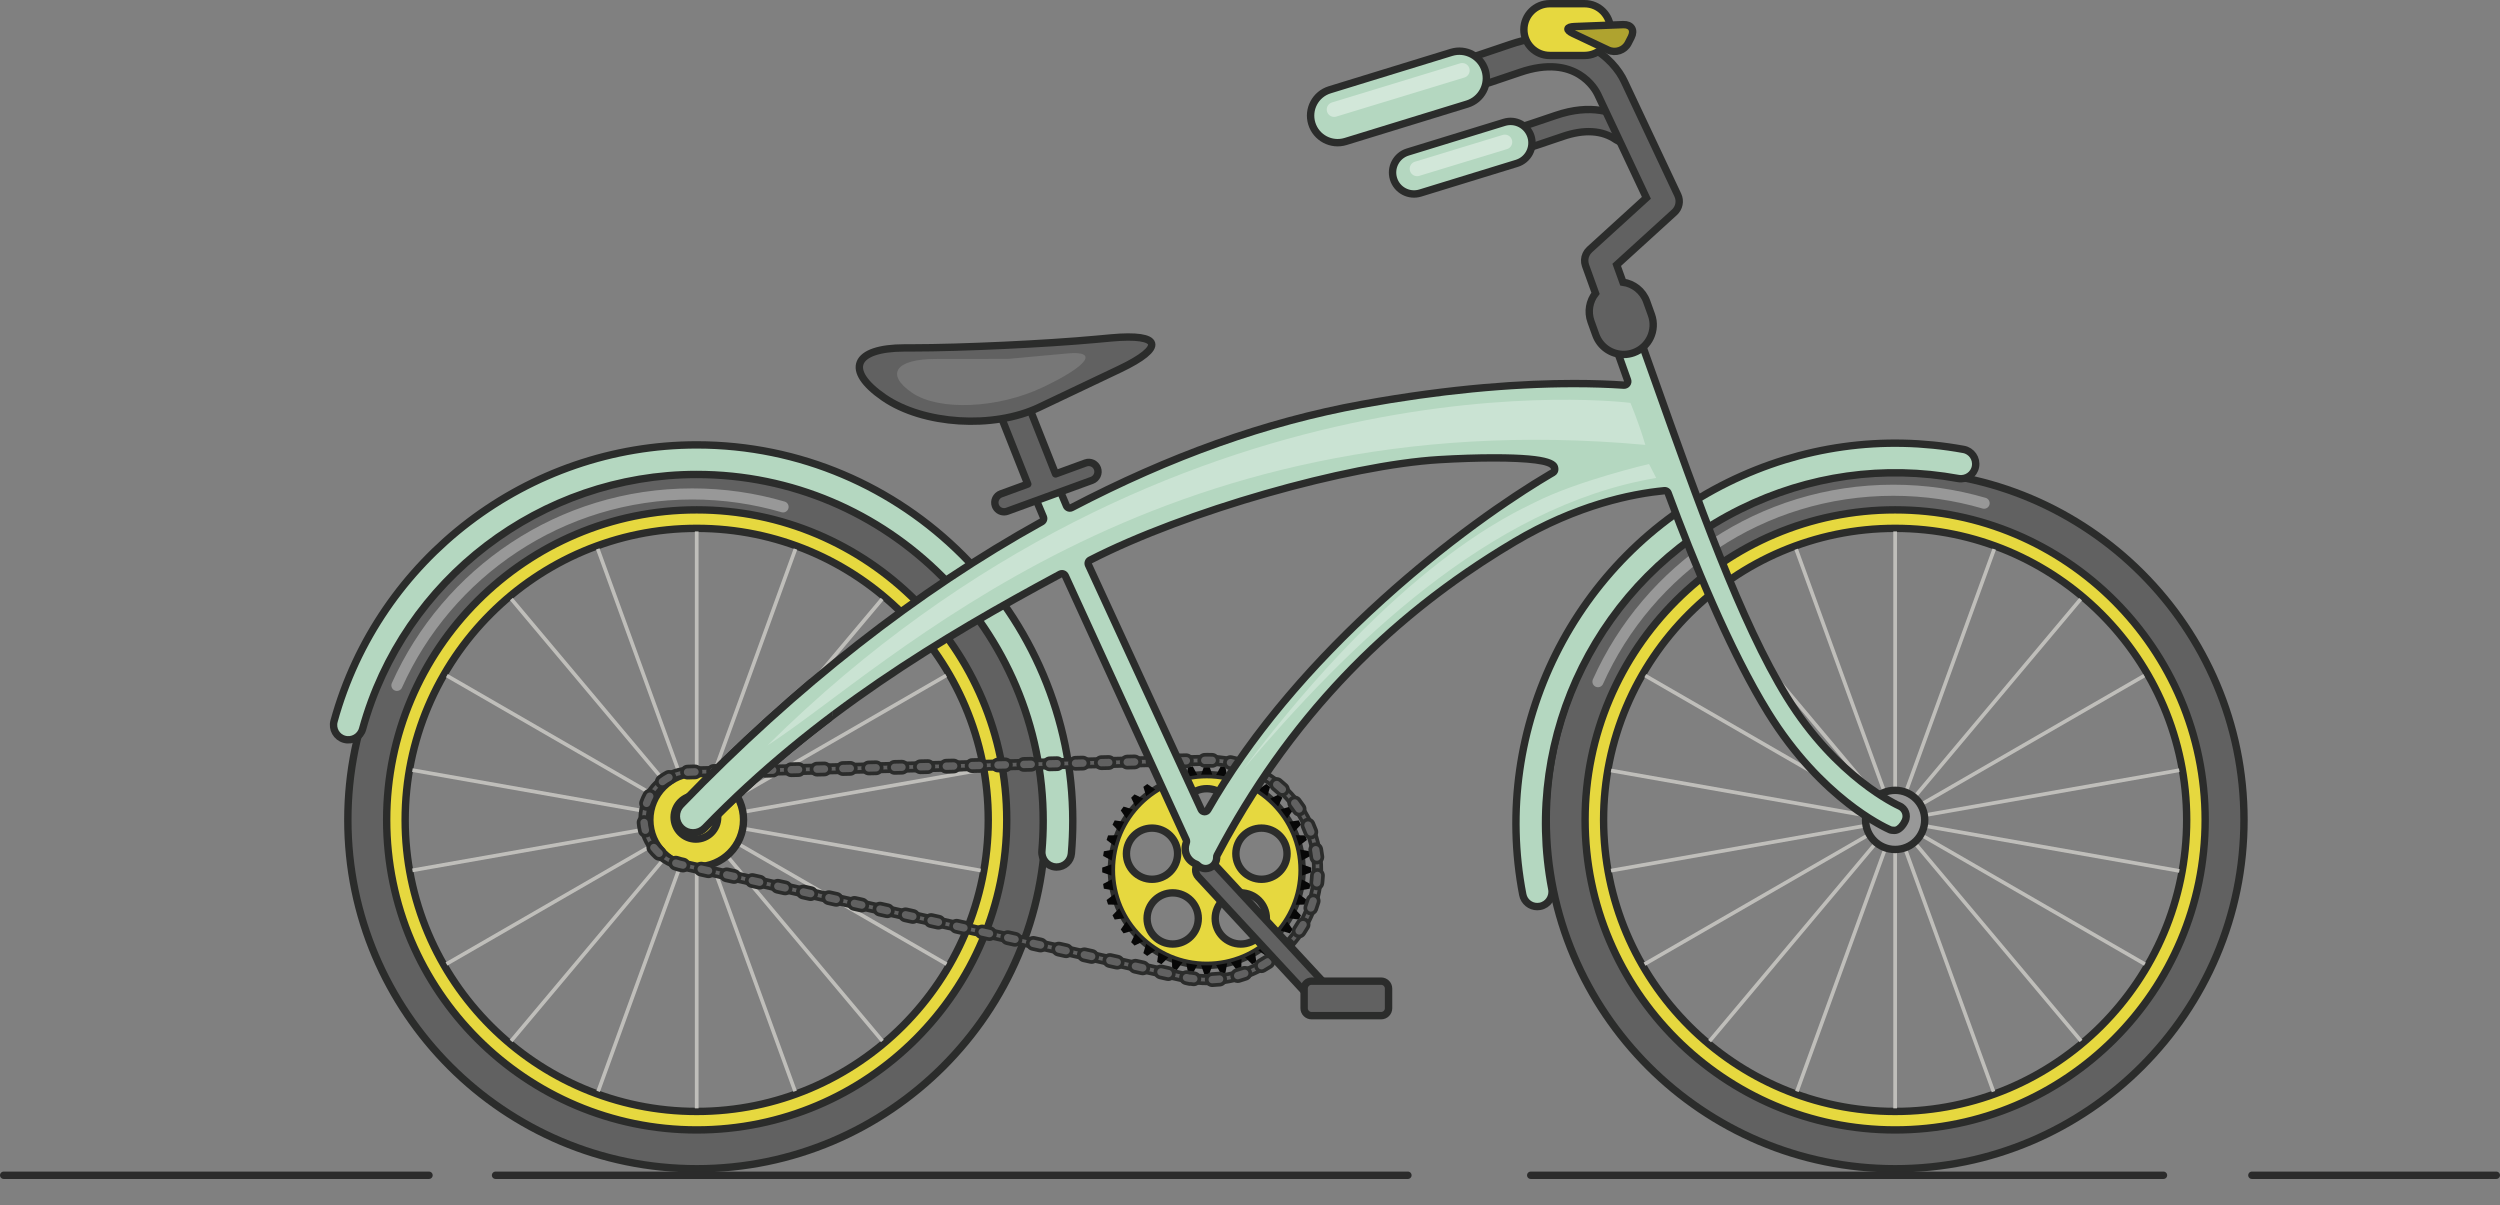 <?xml version="1.0" encoding="utf-8"?>
<!-- Generator: Adobe Illustrator 16.0.4, SVG Export Plug-In . SVG Version: 6.00 Build 0)  -->
<!DOCTYPE svg PUBLIC "-//W3C//DTD SVG 1.1//EN" "http://www.w3.org/Graphics/SVG/1.1/DTD/svg11.dtd">
<svg version="1.1" id="Layer_1" xmlns="http://www.w3.org/2000/svg" xmlns:xlink="http://www.w3.org/1999/xlink" x="0px" y="0px"
	 width="676px" height="325.872px" viewBox="0 0 676 325.872" enable-background="new 0 0 676 325.872" xml:space="preserve">
<rect x="0" y="0" width="676" height="325.872" fill="#808080" stroke="none"/>
<g>
	<g id="left_weel">
		<path fill="#616161" stroke="#2B2C2B" stroke-width="2" stroke-miterlimit="10" d="M188.389,316.032
			c-52.016,0-94.333-42.317-94.333-94.333s42.317-94.333,94.333-94.333s94.333,42.318,94.333,94.333
			S240.404,316.032,188.389,316.032z M188.389,141.366c-44.296,0-80.333,36.038-80.333,80.333s36.037,80.333,80.333,80.333
			s80.333-36.037,80.333-80.333S232.685,141.366,188.389,141.366z"/>
		<path fill="#E6D83F" stroke="#2B2C2B" stroke-width="2" stroke-miterlimit="10" d="M188.389,305.532
			c-46.226,0-83.833-37.607-83.833-83.833s37.607-83.833,83.833-83.833s83.833,37.608,83.833,83.833
			S234.614,305.532,188.389,305.532z M188.389,142.866c-43.469,0-78.833,35.365-78.833,78.833s35.364,78.833,78.833,78.833
			s78.833-35.364,78.833-78.833S231.857,142.866,188.389,142.866z"/>
		<g>
			<g>
				<rect x="187.889" y="143.699" fill="#BFBEBA" width="1" height="155.999"/>
			</g>
			<g>
				
					<rect x="110.389" y="221.199" transform="matrix(0.342 0.94 -0.94 0.342 332.283 -31.155)" fill="#BFBEBA" width="155.999" height="1"/>
			</g>
			<g>
				
					<rect x="110.389" y="221.199" transform="matrix(0.643 0.766 -0.766 0.643 237.124 -65.121)" fill="#BFBEBA" width="156" height="1"/>
			</g>
			<g>
				
					<rect x="110.389" y="221.2" transform="matrix(0.866 0.5 -0.5 0.866 136.086 -64.492)" fill="#BFBEBA" width="155.999" height="0.999"/>
			</g>
			<g>
				
					<rect x="110.389" y="221.199" transform="matrix(0.985 0.174 -0.174 0.985 41.358 -29.344)" fill="#BFBEBA" width="155.999" height="1"/>
			</g>
			<g>
				
					<rect x="187.889" y="143.7" transform="matrix(0.174 0.985 -0.985 0.174 373.95 -2.372)" fill="#BFBEBA" width="1" height="155.999"/>
			</g>
			<g>
				
					<rect x="187.889" y="143.699" transform="matrix(0.5 0.866 -0.866 0.5 286.083 -52.338)" fill="#BFBEBA" width="0.999" height="156"/>
			</g>
			<g>
				
					<rect x="187.889" y="143.699" transform="matrix(0.766 0.643 -0.643 0.766 186.612 -69.226)" fill="#BFBEBA" width="1" height="156"/>
			</g>
			<g>
				
					<rect x="187.889" y="143.699" transform="matrix(0.94 0.342 -0.342 0.94 87.152 -51.05)" fill="#BFBEBA" width="1" height="156"/>
			</g>
			<circle fill="#E6D83F" stroke="#2B2C2B" stroke-width="2" stroke-miterlimit="10" cx="188.388" cy="221.699" r="12.667"/>
		</g>
	</g>
	<path fill="#B4D7C0" stroke="#2B2C2B" stroke-width="2" stroke-miterlimit="10" d="M285.722,234.444
		c-0.114,0-0.229-0.005-0.345-0.015c-2.201-0.188-3.833-2.125-3.645-4.326c0.229-2.687,0.346-5.42,0.346-8.123
		c0-51.658-42.026-93.685-93.684-93.685c-42.071,0-79.225,28.298-90.35,68.816c-0.585,2.13-2.786,3.379-4.917,2.798
		c-2.13-0.585-3.383-2.786-2.798-4.917c12.077-43.98,52.402-74.697,98.065-74.697c56.068,0,101.684,45.615,101.684,101.685
		c0,2.93-0.126,5.892-0.375,8.805C289.525,232.87,287.777,234.444,285.722,234.444z"/>
	<path fill="none" stroke="#989898" stroke-width="3" stroke-linecap="round" stroke-miterlimit="10" d="M211.742,137.064
		c-7.794-2.278-16.04-3.5-24.571-3.5c-35.583,0-66.2,21.255-79.848,51.763"/>
</g>
<g>
	<g id="right_weel">
		<path fill="#47A5DE" stroke="#2B2C2B" stroke-width="2" stroke-miterlimit="10" d="M512.444,315.032
			c-51.464,0-93.333-41.869-93.333-93.333s41.869-93.333,93.333-93.333s93.333,41.87,93.333,93.333S563.908,315.032,512.444,315.032
			z M512.444,140.366c-44.848,0-81.333,36.486-81.333,81.333s36.485,81.333,81.333,81.333s81.333-36.485,81.333-81.333
			S557.292,140.366,512.444,140.366z"/>
		<path fill="#47A5DE" stroke="#2B2C2B" stroke-width="2" stroke-miterlimit="10" d="M512.444,315.032
			c-51.464,0-93.333-41.869-93.333-93.333s41.869-93.333,93.333-93.333s93.333,41.87,93.333,93.333S563.908,315.032,512.444,315.032
			z M512.444,140.366c-44.848,0-81.333,36.486-81.333,81.333s36.485,81.333,81.333,81.333s81.333-36.485,81.333-81.333
			S557.292,140.366,512.444,140.366z"/>
		<path fill="#616161" stroke="#2B2C2B" stroke-width="2" stroke-miterlimit="10" d="M512.444,316.032
			c-52.016,0-94.333-42.317-94.333-94.333s42.317-94.333,94.333-94.333s94.333,42.318,94.333,94.333S564.46,316.032,512.444,316.032
			z M512.444,141.366c-44.296,0-80.333,36.038-80.333,80.333s36.037,80.333,80.333,80.333s80.333-36.037,80.333-80.333
			S556.74,141.366,512.444,141.366z"/>
		<path fill="#E6D83F" stroke="#2B2C2B" stroke-width="2" stroke-miterlimit="10" d="M512.444,305.532
			c-46.226,0-83.833-37.607-83.833-83.833s37.607-83.833,83.833-83.833s83.833,37.608,83.833,83.833S558.67,305.532,512.444,305.532
			z M512.444,142.866c-43.469,0-78.833,35.365-78.833,78.833s35.364,78.833,78.833,78.833s78.833-35.364,78.833-78.833
			S555.913,142.866,512.444,142.866z"/>
		<g>
			<g>
				<rect x="511.944" y="143.699" fill="#BFBEBA" width="1" height="155.999"/>
			</g>
			<g>
				
					<rect x="434.445" y="221.199" transform="matrix(0.342 0.94 -0.94 0.342 545.504 -335.667)" fill="#BFBEBA" width="155.999" height="1"/>
			</g>
			<g>
				
					<rect x="434.445" y="221.199" transform="matrix(0.643 0.766 -0.766 0.643 352.879 -313.36)" fill="#BFBEBA" width="156" height="1"/>
			</g>
			<g>
				
					<rect x="434.445" y="221.2" transform="matrix(0.866 0.5 -0.5 0.866 179.5 -226.517)" fill="#BFBEBA" width="155.999" height="0.999"/>
			</g>
			<g>
				
					<rect x="434.445" y="221.199" transform="matrix(0.985 0.174 -0.174 0.985 46.281 -85.614)" fill="#BFBEBA" width="155.999" height="1"/>
			</g>
			<g>
				
					<rect x="511.945" y="143.7" transform="matrix(0.174 0.985 -0.985 0.174 641.653 -321.49)" fill="#BFBEBA" width="1" height="155.999"/>
			</g>
			<g>
				
					<rect x="511.945" y="143.699" transform="matrix(0.5 0.866 -0.866 0.5 448 -332.915)" fill="#BFBEBA" width="0.999" height="156"/>
			</g>
			<g>
				
					<rect x="511.945" y="143.699" transform="matrix(0.766 0.643 -0.643 0.766 262.449 -277.552)" fill="#BFBEBA" width="1" height="156"/>
			</g>
			<g>
				
					<rect x="511.944" y="143.699" transform="matrix(0.94 0.342 -0.342 0.94 106.681 -161.844)" fill="#BFBEBA" width="1" height="156"/>
			</g>
			<circle fill="#989898" stroke="#2B2C2B" stroke-width="2" stroke-miterlimit="10" cx="512.444" cy="221.699" r="8"/>
		</g>
	</g>
	<path fill="#B4D7C0" stroke="#2B2C2B" stroke-width="2" stroke-miterlimit="10" d="M415.677,245.146
		c-1.879,0-3.555-1.331-3.923-3.244c-8.71-45.217,14.08-91.041,55.423-111.438c19.928-9.831,41.979-12.925,63.777-8.946
		c2.173,0.397,3.613,2.48,3.216,4.653c-0.396,2.174-2.485,3.614-4.653,3.217c-20.09-3.668-40.426-0.815-58.801,8.25
		c-38.121,18.808-59.138,61.061-51.106,102.75c0.418,2.17-1.002,4.267-3.171,4.685C416.183,245.121,415.928,245.146,415.677,245.146
		z"/>
	<path fill="none" stroke="#989898" stroke-width="3" stroke-linecap="round" stroke-miterlimit="10" d="M536.506,136.064
		c-7.794-2.278-16.039-3.5-24.57-3.5c-35.582,0-66.199,21.255-79.848,51.763"/>
</g>
<g id="gears">
	<g>
		<path fill="#E6D83F" stroke="#2B2C2B" stroke-width="2" stroke-miterlimit="10" d="M326.303,209.463
			c-14.239,0-25.783,11.54-25.783,25.781s11.544,25.782,25.783,25.782s25.783-11.541,25.783-25.782S340.542,209.463,326.303,209.463
			z M304.587,230.838c0-3.823,3.099-6.92,6.921-6.92c3.821,0,6.92,3.097,6.92,6.92c0,3.822-3.099,6.92-6.92,6.92
			C307.686,237.758,304.587,234.66,304.587,230.838z M317.095,255.268c-3.822,0-6.92-3.097-6.92-6.921
			c0-3.821,3.098-6.919,6.92-6.919c3.821,0,6.921,3.098,6.921,6.919C324.016,252.171,320.916,255.268,317.095,255.268z
			 M319.384,220.178c0-3.824,3.097-6.921,6.92-6.921c1.672,0,3.205,0.594,4.4,1.58c1.539,1.27,2.52,3.188,2.52,5.341
			c0,2.149-0.98,4.07-2.52,5.339c-1.195,0.987-2.729,1.581-4.4,1.581C322.48,227.098,319.384,224,319.384,220.178z M335.509,255.269
			c-3.821,0-6.919-3.097-6.919-6.921c0-3.822,3.098-6.92,6.919-6.92c3.822,0,6.921,3.098,6.921,6.92
			C342.43,252.172,339.331,255.269,335.509,255.269z M341.098,237.758c-3.822,0-6.92-3.098-6.92-6.92c0-3.823,3.098-6.92,6.92-6.92
			s6.921,3.097,6.921,6.92C348.019,234.66,344.92,237.758,341.098,237.758z"/>
		<g>
			<polygon fill="#070707" points="327.813,209.464 324.792,209.464 325.655,206.981 326.95,206.981 			"/>
			<polygon fill="#070707" points="323.763,209.545 320.777,210.018 321.241,207.43 322.521,207.228 			"/>
			<polygon fill="#070707" points="319.773,210.258 316.899,211.191 316.953,208.562 318.186,208.163 			"/>
			<polygon fill="#070707" points="315.946,211.587 313.253,212.959 312.896,210.354 314.049,209.766 			"/>
			<polygon fill="#070707" points="312.372,213.499 309.928,215.274 309.167,212.758 310.214,211.996 			"/>
			<polygon fill="#070707" points="309.143,215.945 307.006,218.081 305.86,215.715 306.775,214.8 			"/>
			<polygon fill="#070707" points="306.335,218.867 304.558,221.311 303.057,219.153 303.818,218.104 			"/>
			<polygon fill="#070707" points="304.02,222.192 302.646,224.884 300.826,222.988 301.414,221.833 			"/>
			<polygon fill="#070707" points="302.252,225.838 301.316,228.712 299.223,227.123 299.622,225.891 			"/>
			<polygon fill="#070707" points="301.077,229.716 300.603,232.699 298.286,231.459 298.488,230.179 			"/>
			<polygon fill="#070707" points="300.522,233.73 300.521,236.751 298.039,235.889 298.039,234.592 			"/>
			<polygon fill="#070707" points="300.604,237.782 301.075,240.766 298.488,240.302 298.285,239.021 			"/>
			<polygon fill="#070707" points="301.316,241.771 302.25,244.644 299.621,244.592 299.221,243.357 			"/>
			<polygon fill="#070707" points="302.646,245.6 304.017,248.29 301.412,248.648 300.824,247.494 			"/>
			<polygon fill="#070707" points="304.558,249.173 306.333,251.616 303.815,252.377 303.054,251.329 			"/>
			<polygon fill="#070707" points="307.005,252.404 309.139,254.538 306.773,255.686 305.856,254.768 			"/>
			<polygon fill="#070707" points="309.927,255.211 312.368,256.985 310.212,258.488 309.162,257.726 			"/>
			<polygon fill="#070707" points="313.252,257.526 315.94,258.896 314.046,260.72 312.891,260.132 			"/>
			<polygon fill="#070707" points="316.898,259.294 319.769,260.226 318.184,262.324 316.949,261.922 			"/>
			<polygon fill="#070707" points="320.777,260.471 323.758,260.94 322.52,263.261 321.237,263.057 			"/>
			<polygon fill="#070707" points="324.792,261.024 327.81,261.022 326.949,263.508 325.65,263.506 			"/>
			<polygon fill="#070707" points="328.843,260.943 331.823,260.471 331.362,263.059 330.08,263.26 			"/>
			<polygon fill="#070707" points="332.832,260.23 335.702,259.296 335.651,261.924 334.417,262.324 			"/>
			<polygon fill="#070707" points="336.661,258.901 339.35,257.53 339.71,260.133 338.554,260.722 			"/>
			<polygon fill="#070707" points="340.234,256.988 342.675,255.215 343.438,257.729 342.389,258.492 			"/>
			<polygon fill="#070707" points="343.465,254.541 345.597,252.408 346.745,254.771 345.827,255.688 			"/>
			<polygon fill="#070707" points="346.273,251.617 348.045,249.178 349.549,251.333 348.784,252.382 			"/>
			<polygon fill="#070707" points="348.589,248.291 349.957,245.604 351.78,247.499 351.189,248.654 			"/>
			<polygon fill="#070707" points="350.355,244.645 351.287,241.775 353.383,243.363 352.981,244.597 			"/>
			<polygon fill="#070707" points="351.53,240.766 352.002,237.787 354.32,239.026 354.116,240.308 			"/>
			<polygon fill="#070707" points="352.084,236.751 352.084,233.736 354.567,234.598 354.565,235.894 			"/>
			<polygon fill="#070707" points="352.002,232.699 351.53,229.721 354.119,230.184 354.319,231.463 			"/>
			<polygon fill="#070707" points="351.288,228.711 350.356,225.841 352.984,225.894 353.383,227.127 			"/>
			<polygon fill="#070707" points="349.959,224.882 348.59,222.195 351.192,221.834 351.781,222.99 			"/>
			<polygon fill="#070707" points="348.047,221.309 346.274,218.869 348.79,218.105 349.551,219.156 			"/>
			<polygon fill="#070707" points="345.6,218.079 343.467,215.946 345.831,214.8 346.747,215.717 			"/>
			<polygon fill="#070707" points="342.677,215.27 340.236,213.499 342.393,211.995 343.44,212.758 			"/>
			<polygon fill="#070707" points="339.351,212.954 336.663,211.585 338.559,209.764 339.712,210.354 			"/>
			<polygon fill="#070707" points="335.703,211.186 332.835,210.255 334.422,208.159 335.653,208.561 			"/>
			<polygon fill="#070707" points="331.823,210.013 328.847,209.542 330.086,207.224 331.365,207.427 			"/>
		</g>
	</g>
	<g>
		<path fill="#616161" stroke="#2B2C2B" stroke-miterlimit="10" d="M326.652,265.911c-0.001,0-0.001,0-0.002,0
			c-1.015,0-2.043-0.051-3.058-0.151c-0.292-0.029-0.583-0.063-0.872-0.102l-0.007,0.079l-1.12-0.183l-139.031-31.09l0.011-0.072
			c-6.022-1.959-10.009-7.959-9.379-14.33c0.668-6.751,6.096-11.906,12.782-12.289l0.046-0.003c0.211-0.012,0.423-0.018,0.637-0.02
			l0.235-0.008l139.57-3.166c0.003,0,0.006,0,0.01,0c1.114,0,2.148,0.051,3.158,0.151c8.151,0.807,15.5,4.739,20.693,11.073
			s7.609,14.311,6.803,22.462C355.57,254.025,342.469,265.911,326.652,265.911z M321.452,263.474l0.524,0.052
			c0.598,0.097,1.201,0.184,1.812,0.244c0.949,0.094,1.912,0.142,2.861,0.142c14.784,0.001,27.032-11.109,28.488-25.845
			c0.754-7.619-1.504-15.076-6.358-20.997c-4.855-5.921-11.725-9.597-19.345-10.351c-0.947-0.094-1.919-0.142-2.888-0.142
			l-138.691,3.145l-0.002,0.031l-1.076-0.003c-6.016,0-11,4.519-11.593,10.51c-0.564,5.698,3.201,11.05,8.757,12.447l0.551,0.139
			L321.452,263.474z"/>
		<g>
			<path fill="#616161" stroke="#2B2C2B" stroke-miterlimit="10" d="M185.915,210.279c-0.782,0-1.441-0.606-1.495-1.398
				c-0.056-0.826,0.568-1.542,1.395-1.598c0.316-0.022,0.636-0.033,0.957-0.033h0c0.037-0.003,0.074-0.006,0.111-0.007l1-0.022
				c0.856,0.009,1.515,0.639,1.533,1.466c0.019,0.829-0.638,1.516-1.466,1.534l-0.848,0.019c-0.067,0.009-0.136,0.011-0.204,0.012
				c-0.298-0.005-0.59,0.006-0.881,0.024C185.983,210.278,185.949,210.279,185.915,210.279z"/>
			<path fill="#616161" stroke="#2B2C2B" stroke-miterlimit="10" d="M178.23,232.229c-0.362,0-0.726-0.131-1.014-0.395
				c-0.577-0.529-1.113-1.111-1.595-1.729c-0.51-0.652-0.394-1.595,0.259-2.105c0.654-0.51,1.595-0.393,2.105,0.26
				c0.381,0.487,0.805,0.946,1.259,1.363c0.61,0.561,0.651,1.51,0.091,2.12C179.04,232.065,178.636,232.229,178.23,232.229z
				 M174.504,225.985c-0.671,0-1.283-0.453-1.454-1.134c-0.191-0.76-0.319-1.542-0.381-2.325c-0.065-0.825,0.552-1.548,1.378-1.612
				c0.837-0.058,1.548,0.553,1.613,1.378c0.048,0.615,0.149,1.23,0.299,1.827c0.202,0.804-0.285,1.619-1.089,1.821
				C174.749,225.971,174.625,225.985,174.504,225.985z M174.837,218.725c-0.164,0-0.33-0.026-0.494-0.084
				c-0.782-0.272-1.195-1.127-0.923-1.909c0.258-0.74,0.581-1.465,0.96-2.152c0.4-0.725,1.312-0.989,2.038-0.589
				c0.726,0.399,0.989,1.312,0.589,2.038c-0.298,0.54-0.551,1.108-0.754,1.689C176.038,218.337,175.458,218.725,174.837,218.725z
				 M179.11,212.846c-0.452,0-0.899-0.203-1.194-0.591c-0.502-0.659-0.375-1.601,0.284-2.103c0.625-0.476,1.292-0.902,1.981-1.267
				c0.734-0.387,1.64-0.107,2.027,0.625s0.107,1.64-0.625,2.027c-0.544,0.288-1.071,0.624-1.565,1.001
				C179.747,212.746,179.427,212.846,179.11,212.846z"/>
			<path fill="#616161" stroke="#2B2C2B" stroke-miterlimit="10" d="M184.673,235.409c-0.109,0-0.219-0.012-0.33-0.036l-0.37-0.083
				c-0.024-0.005-0.046-0.01-0.062-0.014l-0.542-0.12c-0.09-0.02-0.177-0.048-0.259-0.082c-0.289-0.078-0.573-0.164-0.853-0.259
				c-0.785-0.267-1.205-1.118-0.939-1.902s1.117-1.203,1.902-0.939c0.276,0.094,0.558,0.177,0.844,0.249
				c0.058,0.014,0.115,0.032,0.169,0.053l0.767,0.17c0.808,0.182,1.316,0.984,1.135,1.792
				C185.979,234.936,185.359,235.409,184.673,235.409z"/>
			<path fill="#616161" stroke="#2B2C2B" stroke-miterlimit="10" d="M315.903,264.758c-0.108,0-0.219-0.012-0.329-0.036
				l-1.973-0.441c-0.808-0.181-1.317-0.982-1.136-1.791s0.982-1.316,1.792-1.137l1.973,0.441c0.808,0.181,1.317,0.982,1.136,1.791
				C317.209,264.283,316.589,264.758,315.903,264.758z M308.996,263.213c-0.108,0-0.219-0.012-0.329-0.036l-1.973-0.441
				c-0.808-0.181-1.317-0.982-1.136-1.791s0.982-1.314,1.792-1.137l1.973,0.441c0.808,0.181,1.317,0.982,1.136,1.791
				C310.302,262.738,309.683,263.213,308.996,263.213z M302.089,261.669c-0.108,0-0.219-0.012-0.329-0.036l-1.973-0.441
				c-0.808-0.181-1.317-0.982-1.136-1.791s0.981-1.317,1.792-1.137l1.973,0.441c0.808,0.181,1.317,0.982,1.136,1.791
				C303.396,261.194,302.776,261.669,302.089,261.669z M295.183,260.124c-0.108,0-0.219-0.012-0.329-0.036l-1.974-0.441
				c-0.809-0.181-1.317-0.982-1.137-1.791s0.985-1.315,1.791-1.137l1.974,0.441c0.808,0.181,1.317,0.982,1.136,1.791
				C296.489,259.649,295.869,260.124,295.183,260.124z M288.276,258.579c-0.108,0-0.219-0.012-0.329-0.036l-1.974-0.441
				c-0.808-0.181-1.317-0.982-1.136-1.791c0.181-0.809,0.984-1.314,1.791-1.137l1.974,0.441c0.809,0.181,1.317,0.982,1.137,1.791
				C289.582,258.104,288.962,258.579,288.276,258.579z M281.369,257.034c-0.108,0-0.218-0.012-0.328-0.036l-1.973-0.44
				c-0.809-0.181-1.318-0.982-1.137-1.791s0.984-1.313,1.791-1.137l1.973,0.44c0.809,0.181,1.318,0.982,1.137,1.791
				C282.675,256.56,282.056,257.034,281.369,257.034z M274.462,255.49c-0.108,0-0.219-0.012-0.329-0.036l-1.973-0.441
				c-0.808-0.181-1.317-0.982-1.136-1.791c0.181-0.809,0.983-1.315,1.792-1.137l1.973,0.441c0.808,0.181,1.317,0.982,1.136,1.791
				C275.768,255.016,275.148,255.49,274.462,255.49z M267.555,253.945c-0.108,0-0.219-0.012-0.329-0.036l-1.974-0.441
				c-0.809-0.181-1.317-0.982-1.137-1.791c0.181-0.809,0.983-1.317,1.792-1.137l1.973,0.441c0.809,0.181,1.317,0.982,1.137,1.791
				C268.861,253.471,268.242,253.945,267.555,253.945z M260.648,252.4c-0.108,0-0.219-0.012-0.329-0.036l-1.974-0.441
				c-0.809-0.181-1.317-0.982-1.137-1.791s0.986-1.315,1.791-1.137l1.974,0.441c0.808,0.181,1.317,0.982,1.136,1.791
				C261.955,251.926,261.335,252.4,260.648,252.4z M253.742,250.856c-0.108,0-0.219-0.012-0.329-0.036l-1.973-0.441
				c-0.809-0.181-1.317-0.982-1.137-1.791s0.986-1.315,1.791-1.137l1.974,0.441c0.809,0.181,1.317,0.982,1.137,1.791
				C255.048,250.382,254.428,250.856,253.742,250.856z M246.834,249.312c-0.108,0-0.219-0.012-0.329-0.036l-1.973-0.441
				c-0.808-0.181-1.317-0.982-1.136-1.791s0.982-1.317,1.792-1.137l1.973,0.441c0.808,0.181,1.317,0.982,1.136,1.791
				C248.141,248.837,247.521,249.312,246.834,249.312z M239.928,247.767c-0.108,0-0.219-0.012-0.329-0.036l-1.973-0.441
				c-0.808-0.181-1.317-0.982-1.136-1.791s0.981-1.315,1.792-1.137l1.973,0.441c0.808,0.181,1.317,0.982,1.136,1.791
				C241.234,247.292,240.614,247.767,239.928,247.767z M233.021,246.222c-0.108,0-0.219-0.012-0.329-0.036l-1.974-0.441
				c-0.809-0.181-1.317-0.982-1.137-1.791s0.981-1.317,1.792-1.137l1.974,0.441c0.808,0.181,1.317,0.982,1.136,1.791
				C234.327,245.747,233.708,246.222,233.021,246.222z M226.114,244.678c-0.108,0-0.219-0.012-0.329-0.036l-1.974-0.441
				c-0.808-0.181-1.317-0.982-1.136-1.791c0.181-0.809,0.984-1.316,1.791-1.137l1.974,0.441c0.809,0.181,1.317,0.982,1.137,1.791
				C227.42,244.203,226.801,244.678,226.114,244.678z M219.207,243.133c-0.108,0-0.219-0.012-0.329-0.036l-1.973-0.441
				c-0.808-0.181-1.317-0.982-1.136-1.791c0.181-0.809,0.984-1.315,1.792-1.137l1.973,0.441c0.808,0.181,1.317,0.982,1.136,1.791
				C220.513,242.658,219.894,243.133,219.207,243.133z M212.3,241.588c-0.108,0-0.219-0.012-0.329-0.036l-1.973-0.441
				c-0.808-0.181-1.317-0.982-1.136-1.791c0.181-0.809,0.983-1.317,1.792-1.137l1.973,0.441c0.808,0.181,1.317,0.982,1.136,1.791
				C213.606,241.113,212.987,241.588,212.3,241.588z M205.394,240.043c-0.108,0-0.219-0.012-0.329-0.036l-1.973-0.441
				c-0.809-0.181-1.317-0.982-1.137-1.791c0.181-0.809,0.987-1.315,1.791-1.137l1.974,0.441c0.809,0.181,1.317,0.982,1.137,1.791
				C206.7,239.568,206.08,240.043,205.394,240.043z M198.487,238.499c-0.108,0-0.219-0.012-0.329-0.036l-1.974-0.441
				c-0.809-0.181-1.317-0.982-1.137-1.791c0.181-0.809,0.983-1.314,1.792-1.137l1.974,0.441c0.808,0.181,1.317,0.982,1.136,1.791
				C199.793,238.024,199.173,238.499,198.487,238.499z M191.58,236.954c-0.108,0-0.219-0.012-0.329-0.036l-1.973-0.441
				c-0.808-0.181-1.317-0.982-1.136-1.791c0.181-0.809,0.982-1.316,1.792-1.137l1.973,0.441c0.808,0.181,1.317,0.982,1.136,1.791
				C192.886,236.479,192.266,236.954,191.58,236.954z"/>
			<path fill="#616161" stroke="#2B2C2B" stroke-miterlimit="10" d="M322.805,266.16c-0.067,0-0.135-0.004-0.204-0.014
				c-0.206-0.028-0.411-0.058-0.615-0.089c-0.166,0.024-0.335,0.023-0.501-0.015l-0.976-0.218c-0.809-0.181-1.318-0.982-1.137-1.79
				c0.18-0.81,0.987-1.313,1.791-1.138l0.558,0.124c0.112-0.009,0.225-0.008,0.336,0.011c0.315,0.051,0.631,0.099,0.949,0.142
				c0.821,0.111,1.396,0.867,1.284,1.688C324.187,265.614,323.543,266.16,322.805,266.16z"/>
			<path fill="#616161" stroke="#2B2C2B" stroke-miterlimit="10" d="M327.788,266.39c-0.802,0-1.467-0.635-1.498-1.443
				c-0.031-0.827,0.614-1.524,1.442-1.556c0.632-0.023,1.268-0.069,1.889-0.136c0.831-0.083,1.563,0.509,1.651,1.332
				s-0.509,1.562-1.333,1.65c-0.689,0.074-1.394,0.125-2.094,0.151C327.826,266.39,327.807,266.39,327.788,266.39z M334.677,265.301
				c-0.654,0-1.256-0.432-1.442-1.092c-0.225-0.798,0.238-1.627,1.036-1.852c0.604-0.171,1.212-0.365,1.807-0.577
				c0.779-0.279,1.638,0.127,1.917,0.907s-0.128,1.639-0.908,1.917c-0.659,0.235-1.332,0.451-2.001,0.64
				C334.949,265.283,334.812,265.301,334.677,265.301z M341.121,262.623c-0.525,0-1.034-0.275-1.31-0.766
				c-0.405-0.723-0.148-1.637,0.573-2.042c0.547-0.307,1.092-0.638,1.623-0.984c0.691-0.453,1.623-0.259,2.076,0.436
				c0.453,0.693,0.258,1.623-0.436,2.076c-0.587,0.383-1.19,0.749-1.795,1.088C341.621,262.562,341.369,262.623,341.121,262.623z
				 M346.76,258.519c-0.403,0-0.805-0.161-1.101-0.48c-0.562-0.608-0.526-1.558,0.081-2.12c0.464-0.43,0.914-0.874,1.35-1.334
				c0.569-0.604,1.519-0.629,2.12-0.06c0.603,0.569,0.629,1.519,0.06,2.12c-0.474,0.501-0.976,0.997-1.49,1.475
				C347.49,258.387,347.125,258.519,346.76,258.519z M351.29,253.218c-0.287,0-0.577-0.082-0.833-0.253
				c-0.688-0.461-0.873-1.393-0.413-2.081c0.353-0.526,0.688-1.067,0.999-1.608c0.413-0.718,1.331-0.964,2.048-0.554
				c0.719,0.413,0.966,1.329,0.554,2.048c-0.345,0.601-0.717,1.2-1.106,1.782C352.248,252.984,351.773,253.218,351.29,253.218z
				 M354.454,247.005c-0.172,0-0.347-0.029-0.518-0.092c-0.777-0.286-1.176-1.147-0.891-1.926c0.219-0.596,0.419-1.201,0.594-1.799
				c0.232-0.795,1.066-1.249,1.86-1.019c0.795,0.232,1.251,1.065,1.019,1.86c-0.193,0.662-0.414,1.332-0.656,1.992
				C355.639,246.629,355.065,247.005,354.454,247.005z M356.074,240.222c-0.058,0-0.116-0.003-0.176-0.01
				c-0.822-0.096-1.412-0.841-1.316-1.664l0.059-0.531c0.045-0.455,0.079-0.907,0.102-1.358c0.04-0.827,0.743-1.455,1.571-1.425
				c0.828,0.041,1.466,0.744,1.425,1.571c-0.024,0.502-0.062,1.005-0.113,1.51l-0.062,0.581
				C357.474,239.659,356.825,240.222,356.074,240.222z M356.075,233.247c-0.75,0-1.398-0.562-1.487-1.325
				c-0.074-0.63-0.17-1.256-0.285-1.874c-0.151-0.814,0.386-1.598,1.2-1.749c0.818-0.156,1.598,0.386,1.749,1.2
				c0.128,0.69,0.234,1.388,0.314,2.073c0.098,0.822-0.491,1.567-1.314,1.664C356.193,233.244,356.134,233.247,356.075,233.247z
				 M354.446,226.465c-0.609,0-1.183-0.374-1.407-0.979c-0.222-0.6-0.463-1.189-0.717-1.752c-0.341-0.755-0.005-1.644,0.75-1.984
				c0.755-0.342,1.644-0.005,1.984,0.75c0.282,0.626,0.551,1.28,0.797,1.945c0.287,0.777-0.11,1.64-0.887,1.928
				C354.795,226.436,354.619,226.465,354.446,226.465z M351.273,220.254c-0.483,0-0.958-0.233-1.247-0.665
				c-0.354-0.528-0.727-1.046-1.107-1.54c-0.506-0.655-0.385-1.598,0.271-2.104c0.655-0.506,1.597-0.386,2.104,0.271
				c0.421,0.546,0.833,1.118,1.225,1.702c0.461,0.688,0.277,1.62-0.411,2.081C351.852,220.172,351.561,220.254,351.273,220.254z
				 M346.74,214.951c-0.364,0-0.729-0.132-1.018-0.398c-0.465-0.429-0.943-0.843-1.436-1.241c-0.645-0.521-0.744-1.466-0.223-2.109
				s1.466-0.743,2.109-0.223c0.543,0.439,1.076,0.9,1.584,1.37c0.608,0.562,0.646,1.511,0.084,2.119
				C347.546,214.789,347.144,214.951,346.74,214.951z M341.1,210.851c-0.248,0-0.5-0.062-0.731-0.191
				c-0.554-0.311-1.118-0.602-1.68-0.867c-0.749-0.354-1.069-1.249-0.715-1.998c0.354-0.748,1.25-1.067,1.998-0.715
				c0.623,0.296,1.251,0.619,1.864,0.963c0.723,0.405,0.979,1.319,0.575,2.042C342.135,210.574,341.625,210.851,341.1,210.851z
				 M192.966,210.106c-0.812,0-1.48-0.649-1.499-1.466c-0.019-0.828,0.637-1.515,1.465-1.534l1.997-0.046
				c0.868,0.014,1.515,0.638,1.534,1.466s-0.637,1.515-1.465,1.534l-1.997,0.046C192.99,210.106,192.978,210.106,192.966,210.106z
				 M199.956,209.947c-0.813,0-1.481-0.649-1.499-1.466c-0.019-0.829,0.638-1.516,1.466-1.534l1.997-0.045
				c0.831,0.004,1.515,0.639,1.533,1.466c0.019,0.829-0.638,1.516-1.466,1.534l-1.997,0.045
				C199.979,209.947,199.967,209.947,199.956,209.947z M206.946,209.789c-0.813,0-1.481-0.649-1.499-1.466
				c-0.019-0.829,0.638-1.516,1.466-1.534l1.997-0.045c0.829,0.02,1.515,0.639,1.533,1.466c0.019,0.829-0.638,1.516-1.466,1.534
				l-1.997,0.045C206.969,209.789,206.957,209.789,206.946,209.789z M213.936,209.631c-0.812,0-1.48-0.649-1.499-1.466
				c-0.019-0.828,0.637-1.515,1.465-1.534l1.997-0.046c0.85-0.013,1.516,0.639,1.534,1.466c0.019,0.828-0.637,1.515-1.465,1.534
				l-1.997,0.046C213.959,209.631,213.947,209.631,213.936,209.631z M220.925,209.472c-0.813,0-1.481-0.649-1.499-1.466
				c-0.019-0.829,0.638-1.516,1.466-1.534l1.997-0.045c0.825,0.014,1.515,0.638,1.533,1.466c0.019,0.829-0.638,1.516-1.466,1.534
				l-1.997,0.045C220.948,209.472,220.937,209.472,220.925,209.472z M227.916,209.313c-0.812,0-1.48-0.649-1.499-1.466
				c-0.019-0.828,0.637-1.515,1.465-1.534l1.997-0.046c0.843-0.003,1.516,0.638,1.534,1.466c0.019,0.828-0.637,1.515-1.465,1.534
				l-1.997,0.046C227.939,209.313,227.927,209.313,227.916,209.313z M234.905,209.155c-0.812,0-1.48-0.649-1.499-1.466
				c-0.019-0.828,0.637-1.515,1.465-1.534l1.997-0.046c0.825,0.018,1.515,0.638,1.534,1.466s-0.637,1.515-1.465,1.534l-1.997,0.046
				C234.929,209.155,234.917,209.155,234.905,209.155z M241.895,208.996c-0.813,0-1.481-0.649-1.499-1.466
				c-0.019-0.829,0.638-1.516,1.466-1.534l1.997-0.045c0.855,0.023,1.515,0.639,1.533,1.466c0.019,0.829-0.638,1.516-1.466,1.534
				l-1.997,0.045C241.918,208.996,241.906,208.996,241.895,208.996z M248.885,208.838c-0.812,0-1.48-0.649-1.499-1.466
				c-0.019-0.828,0.637-1.515,1.465-1.534l1.997-0.046c0.855-0.008,1.515,0.639,1.534,1.466c0.019,0.828-0.637,1.515-1.465,1.534
				l-1.997,0.046C248.908,208.838,248.896,208.838,248.885,208.838z M255.875,208.679c-0.813,0-1.481-0.649-1.499-1.466
				c-0.019-0.829,0.638-1.516,1.466-1.534l1.997-0.045c0.852,0.019,1.515,0.639,1.533,1.466c0.019,0.829-0.638,1.516-1.466,1.534
				l-1.997,0.045C255.897,208.679,255.886,208.679,255.875,208.679z M262.865,208.521c-0.813,0-1.481-0.649-1.499-1.466
				c-0.019-0.829,0.638-1.516,1.466-1.534l1.997-0.045c0.011,0,0.023,0,0.034,0c0.813,0,1.481,0.649,1.499,1.466
				c0.019,0.829-0.638,1.516-1.466,1.534l-1.997,0.045C262.888,208.521,262.876,208.521,262.865,208.521z M269.854,208.362
				c-0.812,0-1.48-0.649-1.499-1.466c-0.019-0.828,0.637-1.515,1.465-1.534l1.997-0.046c0.836,0.021,1.516,0.638,1.534,1.466
				c0.019,0.828-0.637,1.515-1.465,1.534l-1.997,0.046C269.878,208.362,269.866,208.362,269.854,208.362z M276.844,208.203
				c-0.813,0-1.481-0.649-1.499-1.466c-0.019-0.829,0.638-1.516,1.466-1.534l1.997-0.045c0.846,0.028,1.515,0.639,1.533,1.466
				c0.019,0.829-0.638,1.516-1.466,1.534l-1.997,0.045C276.867,208.203,276.855,208.203,276.844,208.203z M334.661,208.188
				c-0.134,0-0.271-0.018-0.406-0.056c-0.606-0.17-1.225-0.321-1.84-0.449c-0.811-0.169-1.332-0.964-1.162-1.774
				c0.169-0.812,0.965-1.334,1.774-1.163c0.681,0.143,1.367,0.31,2.039,0.498c0.797,0.224,1.263,1.052,1.039,1.85
				C335.918,207.755,335.316,208.188,334.661,208.188z M283.834,208.045c-0.812,0-1.48-0.649-1.499-1.466
				c-0.019-0.828,0.637-1.515,1.465-1.534l1.997-0.046c0.861-0.002,1.515,0.638,1.534,1.466s-0.637,1.515-1.465,1.534l-1.997,0.046
				C283.857,208.045,283.846,208.045,283.834,208.045z M290.824,207.886c-0.813,0-1.481-0.649-1.499-1.466
				c-0.019-0.829,0.638-1.516,1.466-1.534l1.997-0.045c0.842,0.023,1.515,0.639,1.533,1.466c0.019,0.829-0.638,1.516-1.466,1.534
				l-1.997,0.045C290.847,207.886,290.835,207.886,290.824,207.886z M297.813,207.728c-0.813,0-1.481-0.649-1.499-1.466
				c-0.019-0.829,0.638-1.516,1.466-1.534l1.998-0.045c0.84,0.002,1.515,0.639,1.533,1.466c0.019,0.829-0.638,1.516-1.466,1.534
				l-1.998,0.045C297.836,207.728,297.825,207.728,297.813,207.728z M304.804,207.569c-0.812,0-1.48-0.649-1.499-1.466
				c-0.019-0.828,0.637-1.515,1.465-1.534l1.997-0.046c0.848,0.024,1.516,0.638,1.534,1.466c0.019,0.828-0.637,1.515-1.465,1.534
				l-1.997,0.046C304.827,207.569,304.815,207.569,304.804,207.569z M311.793,207.41c-0.813,0-1.481-0.649-1.499-1.466
				c-0.019-0.829,0.638-1.516,1.466-1.534l1.997-0.045c0.011,0,0.023,0,0.034,0c0.813,0,1.481,0.649,1.499,1.466
				c0.019,0.829-0.638,1.516-1.466,1.534l-1.997,0.045C311.816,207.41,311.805,207.41,311.793,207.41z M318.783,207.252
				c-0.813,0-1.481-0.649-1.499-1.466c-0.019-0.829,0.638-1.516,1.466-1.534l1.997-0.045c0.834,0.012,1.516,0.638,1.533,1.466
				c0.019,0.829-0.638,1.516-1.466,1.534l-1.997,0.045C318.806,207.252,318.794,207.252,318.783,207.252z M327.771,207.101
				c-0.021,0-0.041,0-0.062-0.001c-0.389-0.016-0.776-0.023-1.162-0.023l-0.739,0.018c-0.816,0.029-1.515-0.636-1.534-1.465
				c-0.02-0.828,0.636-1.516,1.465-1.535l0.713-0.017c0.52,0.002,0.95,0.008,1.379,0.024c0.828,0.034,1.471,0.732,1.438,1.56
				C329.236,206.469,328.572,207.101,327.771,207.101z"/>
		</g>
	</g>
</g>
<g id="pedal">
	<path fill="#616161" stroke="#2B2C2B" stroke-width="2" stroke-miterlimit="10" d="M360.056,271.99
		c-1.111,1.027-2.844,0.962-3.872-0.148l-32.152-34.728c-1.029-1.109-0.962-2.844,0.149-3.872l0,0
		c1.111-1.028,2.844-0.961,3.873,0.149l32.151,34.727C361.233,269.229,361.167,270.961,360.056,271.99L360.056,271.99z"/>
	<g>
		<path fill="#616161" d="M375.466,272.635c0,1.1-0.9,2-2,2h-18.833c-1.1,0-2-0.9-2-2v-5.333c0-1.1,0.9-2,2-2h18.833
			c1.1,0,2,0.9,2,2V272.635z"/>
		<path fill="none" stroke="#2B2C2B" stroke-width="2" stroke-miterlimit="10" d="M375.466,272.635c0,1.1-0.9,2-2,2h-18.833
			c-1.1,0-2-0.9-2-2v-5.333c0-1.1,0.9-2,2-2h18.833c1.1,0,2,0.9,2,2V272.635z"/>
	</g>
</g>
<g id="body">
	<g>
		<path fill="#B4D7C0" d="M326.002,234.873c-0.815,0-1.609-0.347-2.179-0.95c-0.106-0.113-0.237-0.199-0.383-0.253
			c-0.185-0.068-0.369-0.146-0.548-0.24c-2.005-1.053-2.916-3.443-2.12-5.562c0.094-0.249,0.084-0.525-0.027-0.768l-32.685-71.386
			c-0.115-0.251-0.329-0.443-0.59-0.531c-0.104-0.035-0.211-0.052-0.319-0.052c-0.164,0-0.326,0.04-0.473,0.119
			c-32.121,17.247-65.989,37.492-96.055,68.578c-0.855,0.885-2.004,1.372-3.235,1.372c-1.173,0-2.285-0.449-3.128-1.266
			c-0.864-0.836-1.351-1.957-1.371-3.159s0.429-2.34,1.265-3.203c31.111-32.167,63.929-57.903,97.542-76.495
			c0.447-0.247,0.636-0.791,0.438-1.262l-3.951-9.419c-0.64-1.525,0.08-3.287,1.605-3.927c0.365-0.153,0.819-0.234,1.312-0.234
			c1.594,0,3.182,0.809,3.615,1.84l3.647,8.697c0.108,0.258,0.32,0.459,0.583,0.554c0.11,0.04,0.225,0.06,0.339,0.06
			c0.16,0,0.318-0.038,0.462-0.113c27.011-14.093,52.718-23.232,78.589-27.94c20.479-3.727,39.752-5.616,57.287-5.616
			c4.76,0,9.289,0.145,13.462,0.429c0.023,0.001,0.046,0.002,0.068,0.002c0.312,0,0.606-0.146,0.797-0.396
			c0.203-0.269,0.258-0.622,0.146-0.939c-1.314-3.706-2.624-7.388-3.921-11.005c-0.506-1.412,1.097-3.222,2.812-3.836
			c0.326-0.117,0.666-0.177,1.009-0.177c1.265,0,2.4,0.799,2.827,1.989c1.567,4.373,3.148,8.827,4.744,13.321
			c11.402,32.118,23.188,65.315,35.649,85.445c13.396,21.642,29.762,29.105,30.451,29.412c1.506,0.683,2.18,2.461,1.504,3.965
			c-0.618,1.377-1.685,2.439-2.593,2.584c-0.11,0.018-0.248,0.024-0.397,0.024c-0.488,0-0.923-0.08-1.1-0.158
			c-1.914-0.848-18.815-8.81-32.967-31.669c-10.474-16.919-20.489-41.626-27.048-59.375c-0.146-0.396-0.522-0.653-0.937-0.653
			c-0.032,0-0.065,0.001-0.098,0.005c-9.38,0.909-24.028,4.052-40.545,13.859c-35.012,20.791-61.307,48.509-80.386,84.739
			c-0.081,0.152-0.12,0.324-0.115,0.497c0.039,1.255-0.679,2.377-1.828,2.859C326.79,234.794,326.4,234.873,326.002,234.873z
			 M403.948,123.81c-4.408,0-9.522,0.166-14.791,0.479c-25.033,1.488-69.135,14.181-94.378,27.162
			c-0.476,0.245-0.675,0.821-0.451,1.308l30.487,66.148c0.157,0.34,0.49,0.563,0.864,0.58c0.015,0.001,0.029,0.001,0.044,0.001
			c0.357,0,0.689-0.191,0.868-0.504c30.341-53.046,86.252-87.035,92.527-90.736l0.792-0.459c0.323-0.189,0.514-0.543,0.494-0.917
			C420.348,125.801,420.24,123.81,403.948,123.81z"/>
		<path fill="#2B2C2B" d="M439.997,88.793c0.844,0,1.602,0.533,1.886,1.326c1.566,4.372,3.148,8.825,4.748,13.332
			c11.415,32.154,23.219,65.403,35.737,85.624c13.557,21.9,30.193,29.487,30.889,29.797c1.004,0.455,1.454,1.642,1.004,2.645
			c-0.519,1.154-1.342,1.927-1.837,2.005c-0.027,0.005-0.112,0.013-0.241,0.013c-0.362,0-0.644-0.057-0.729-0.088
			c-1.852-0.819-18.495-8.661-32.488-31.266c-10.43-16.848-20.417-41.49-26.959-59.195c-0.292-0.791-1.045-1.307-1.875-1.307
			c-0.064,0-0.129,0.003-0.194,0.009c-9.48,0.919-24.283,4.093-40.959,13.995c-35.176,20.888-61.592,48.734-80.76,85.133
			c-0.161,0.306-0.24,0.648-0.229,0.993c0.026,0.838-0.451,1.586-1.215,1.906c-0.248,0.104-0.508,0.157-0.772,0.157
			c-0.541,0-1.07-0.232-1.452-0.637c-0.212-0.226-0.475-0.398-0.766-0.506c-0.162-0.059-0.301-0.12-0.429-0.187
			c-1.559-0.818-2.267-2.678-1.648-4.324c0.188-0.499,0.168-1.053-0.054-1.537l-32.685-71.385c-0.23-0.502-0.657-0.887-1.181-1.063
			c-0.208-0.07-0.422-0.104-0.637-0.104c-0.327,0-0.652,0.08-0.946,0.238c-32.192,17.286-66.139,37.58-96.301,68.765
			c-0.665,0.688-1.559,1.066-2.516,1.066c-0.913,0-1.776-0.35-2.433-0.984c-0.672-0.65-1.05-1.522-1.066-2.457
			s0.333-1.819,0.983-2.491c31.042-32.096,63.781-57.771,97.307-76.315c0.893-0.494,1.271-1.582,0.876-2.523l-3.951-9.419
			c-0.207-0.493-0.209-1.037-0.007-1.531c0.202-0.495,0.585-0.881,1.076-1.087c0.241-0.101,0.57-0.157,0.926-0.157
			c1.284,0,2.449,0.647,2.693,1.227l3.648,8.697c0.216,0.516,0.639,0.918,1.165,1.108c0.22,0.079,0.45,0.119,0.679,0.119
			c0.319,0,0.637-0.076,0.925-0.227c26.92-14.045,52.534-23.153,78.306-27.843c20.419-3.716,39.633-5.6,57.107-5.6
			c4.738,0,9.244,0.144,13.395,0.427c0.045,0.003,0.091,0.004,0.136,0.004c0.623,0,1.214-0.291,1.594-0.791
			c0.407-0.537,0.517-1.243,0.291-1.878c-1.315-3.707-2.624-7.39-3.922-11.008c-0.262-0.731,0.914-2.094,2.209-2.558
			C439.543,88.833,439.77,88.793,439.997,88.793 M325.724,220.487c0.715,0,1.378-0.383,1.736-1.007
			c11.045-19.312,26.895-38.368,47.107-56.642c20.549-18.577,38.357-29.777,45.06-33.729l0.431-0.25l0.358-0.208
			c0.646-0.378,1.027-1.086,0.987-1.834c-0.113-2.112-1.534-4.008-17.455-4.008c-4.427,0-9.562,0.166-14.851,0.48
			c-25.145,1.495-69.433,14.238-94.776,27.271c-0.953,0.49-1.35,1.643-0.902,2.616l30.487,66.148
			c0.313,0.681,0.98,1.128,1.729,1.161C325.666,220.486,325.695,220.487,325.724,220.487 M439.997,86.793
			c-0.447,0-0.902,0.076-1.347,0.235c-2.08,0.746-4.161,3.036-3.416,5.115c1.297,3.617,2.605,7.298,3.92,11.002
			c-3.479-0.237-8.007-0.432-13.53-0.432c-13.459,0-32.843,1.151-57.466,5.632c-26.664,4.853-52.511,14.284-78.873,28.038
			l-3.648-8.697c-0.643-1.532-2.693-2.453-4.537-2.453c-0.608,0-1.193,0.101-1.699,0.312c-2.037,0.854-2.996,3.199-2.141,5.236
			l3.951,9.419c-33.671,18.624-66.554,44.394-97.776,76.675c-2.111,2.183-2.054,5.665,0.13,7.776
			c1.068,1.033,2.446,1.547,3.823,1.547c1.438,0,2.875-0.561,3.954-1.677c29.77-30.779,63.487-51.037,95.809-68.393l32.685,71.386
			c-0.962,2.561,0.106,5.495,2.59,6.799c0.219,0.115,0.443,0.211,0.669,0.294c0.756,0.802,1.809,1.265,2.907,1.265
			c0.516,0,1.041-0.101,1.546-0.312c1.571-0.659,2.49-2.205,2.44-3.812c24.588-46.69,57.646-71.063,80.012-84.345
			c17.073-10.138,32.052-12.941,40.131-13.724c8.368,22.647,18.014,44.82,27.135,59.554c14.893,24.057,32.696,31.737,33.41,32.056
			c0.376,0.168,0.991,0.245,1.507,0.245c0.208,0,0.4-0.013,0.555-0.037c1.423-0.227,2.682-1.678,3.348-3.161
			c0.903-2.01,0.005-4.375-2.002-5.285c-0.153-0.069-16.516-7.222-30.015-29.028c-12.407-20.042-24.176-53.193-35.558-85.253
			c-1.596-4.495-3.178-8.951-4.745-13.324C443.18,87.811,441.637,86.793,439.997,86.793L439.997,86.793z M325.724,218.487
			l-30.487-66.148c26.334-13.542,69.975-25.625,93.98-27.053c5.344-0.318,10.37-0.477,14.731-0.477
			c9.157,0,15.382,0.702,15.458,2.115c-0.266,0.155-0.527,0.304-0.795,0.461C396.214,140.595,350.943,174.395,325.724,218.487
			L325.724,218.487z"/>
	</g>
	<path opacity="0.2" fill="none" stroke="#282828" stroke-width="8" stroke-linecap="round" stroke-miterlimit="10" d="M299,96.746"
		/>
	<path opacity="0.2" fill="none" stroke="#282828" stroke-width="8" stroke-linecap="round" stroke-miterlimit="10" d="M243,99.794"
		/>
	<path opacity="0.3" fill="#FFFFFF" d="M414.914,135.894c-5.539,2.813-36.664,16.15-78.61,71.98
		c27.893-33.001,66.196-71.008,111.529-78.639c-0.715-1.349-1.938-3.774-1.938-3.774S426.579,129.969,414.914,135.894z"/>
	
		<path fill="#616161" stroke="#2B2C2B" stroke-width="2" stroke-linecap="round" stroke-linejoin="round" stroke-miterlimit="10" d="
		M296.749,126.68c-0.474-1.297-1.91-1.966-3.206-1.492l-8.117,2.962l-7.957-20.08c-0.814-2.053-3.139-3.058-5.192-2.245
		c-2.054,0.814-3.059,3.139-2.245,5.192l7.876,19.876l-7.266,2.652c-1.297,0.474-1.965,1.909-1.492,3.206
		c0.37,1.014,1.328,1.644,2.349,1.644c0.285,0,0.574-0.049,0.857-0.152l22.901-8.357
		C296.554,129.412,297.222,127.977,296.749,126.68z"/>
	<g>
		<path fill="#616161" d="M296.393,91.745c-13.692,1.265-36.144,2.312-49.894,2.328l-1.934,0.002
			c-13.75,0.016-16.261,6.052-5.581,13.414c10.681,7.362,29.581,8.558,42,2.657l21.771-10.344c12.419-5.901,11.378-9.694-2.313-8.43
			L296.393,91.745z"/>
		<path fill="none" stroke="#2B2C2B" stroke-width="2" stroke-miterlimit="10" d="M296.393,91.745
			c-13.692,1.265-36.144,2.312-49.894,2.328l-1.934,0.002c-13.75,0.016-16.261,6.052-5.581,13.414
			c10.681,7.362,29.581,8.558,42,2.657l21.771-10.344c12.419-5.901,11.378-9.694-2.313-8.43L296.393,91.745z"/>
	</g>
	<g opacity="0.4">
		<path fill="#989898" d="M246.583,106.179c-7.253-5-4.389-9.101,6.366-9.113c10.755-0.013,19.609-0.024,19.675-0.025
			c0.067-0.001,7.309-0.667,15.945-1.464c8.636-0.797,5.69,3.307-6.547,9.122S253.837,111.179,246.583,106.179z"/>
	</g>
	<g>
		<path fill="#616161" stroke="#2B2C2B" stroke-width="2" stroke-miterlimit="10" d="M380.694,50.11
			c-1.289,0-2.48-0.837-2.871-2.135c-0.479-1.586,0.42-3.26,2.006-3.738c0.244-0.074,24.555-7.411,40.734-12.99
			c9.677-3.336,16.151-0.946,19.879,1.647c1.36,0.946,1.696,2.816,0.75,4.176c-0.946,1.359-2.817,1.696-4.176,0.75
			c-3.763-2.616-8.639-2.92-14.497-0.901c-16.292,5.619-40.714,12.989-40.958,13.063C381.272,50.069,380.98,50.11,380.694,50.11z"/>
		<path fill="#B4D7C0" stroke="#2B2C2B" stroke-width="2" stroke-miterlimit="10" d="M413.99,36.922
			c0.942,3.062-0.775,6.308-3.84,7.249l-26.097,8.025c-3.062,0.942-6.309-0.777-7.249-3.84l0,0c-0.942-3.062,0.776-6.307,3.84-7.249
			l26.098-8.025C409.804,32.141,413.05,33.86,413.99,36.922L413.99,36.922z"/>
	</g>
	<path fill="#616161" stroke="#2B2C2B" stroke-width="2" stroke-miterlimit="10" d="M452.757,57.418
		c1.298-1.182,1.674-3.072,0.926-4.661l-14.408-30.611c-2.812-6.223-12.896-16.348-30.911-10.134
		c-19.037,6.564-47.646,15.199-47.933,15.285c-2.115,0.638-3.313,2.869-2.676,4.984c0.638,2.116,2.875,3.314,4.984,2.675
		c0.288-0.087,29.046-8.766,48.231-15.382c15.229-5.249,20.48,4.742,21.04,5.922l13.176,27.995l-15.386,14.011
		c-0.182,0.165-0.338,0.348-0.483,0.538c-0.046,0.06-0.086,0.122-0.128,0.184c-0.095,0.141-0.18,0.285-0.256,0.436
		c-0.033,0.066-0.068,0.13-0.098,0.197c-0.092,0.21-0.171,0.425-0.226,0.647c-0.005,0.021-0.006,0.042-0.011,0.064
		c-0.047,0.205-0.075,0.414-0.09,0.625c-0.004,0.069-0.004,0.139-0.005,0.208c-0.003,0.168,0.006,0.335,0.024,0.504
		c0.008,0.072,0.015,0.143,0.026,0.214c0.033,0.195,0.08,0.389,0.143,0.581c0.012,0.035,0.018,0.07,0.029,0.105
		c0.001,0.003,0.002,0.006,0.003,0.009l2.697,7.492c-1.629,2.092-2.19,4.945-1.226,7.625l1.302,3.619
		c1.174,3.263,4.249,5.294,7.527,5.294c0.899,0,1.813-0.152,2.708-0.474c4.157-1.496,6.315-6.079,4.819-10.236l-1.302-3.619
		c-1.039-2.888-3.568-4.806-6.407-5.21l-1.688-4.686L452.757,57.418z"/>
	<path fill="#B4D7C0" stroke="#2B2C2B" stroke-width="2" stroke-miterlimit="10" d="M401.589,19.003
		c1.188,3.86-0.979,7.952-4.841,9.139l-32.9,10.117c-3.861,1.188-7.953-0.98-9.139-4.841l0,0c-1.188-3.86,0.979-7.952,4.841-9.139
		l32.9-10.117C396.311,12.975,400.403,15.143,401.589,19.003L401.589,19.003z"/>
	<g>
		<path fill="#E6D83F" stroke="#2B2C2B" stroke-width="2" stroke-miterlimit="10" d="M428.466,15h-9.406c-3.866,0-7-3.134-7-7
			s3.134-7,7-7h9.406c3.866,0,7,3.134,7,7S432.332,15,428.466,15z"/>
		<g>
			<path fill="#AFA32F" d="M425.338,9.043c-1.989-0.939-1.818-1.778,0.38-1.865l13.182-0.518c2.198-0.086,3.18,1.446,2.18,3.406
				l-0.816,1.601c-1,1.96-3.445,2.795-5.435,1.856L425.338,9.043z"/>
			<path fill="none" stroke="#2B2C2B" stroke-width="2" stroke-miterlimit="10" d="M425.338,9.043
				c-1.989-0.939-1.818-1.778,0.38-1.865l13.182-0.518c2.198-0.086,3.18,1.446,2.18,3.406l-0.816,1.601
				c-1,1.96-3.445,2.795-5.435,1.856L425.338,9.043z"/>
		</g>
	</g>
	
		<line opacity="0.4" fill="#B4D7C0" stroke="#FFFFFF" stroke-width="4" stroke-linecap="round" stroke-linejoin="round" stroke-miterlimit="10" x1="395.397" y1="19.044" x2="360.75" y2="29.612"/>
	
		<line opacity="0.4" fill="#B4D7C0" stroke="#FFFFFF" stroke-width="4" stroke-linecap="round" stroke-linejoin="round" stroke-miterlimit="10" x1="406.909" y1="38.403" x2="383.182" y2="45.64"/>
	<circle fill="#E6D83F" stroke="#2B2C2B" stroke-width="2" stroke-miterlimit="10" cx="188.171" cy="220.996" r="5.895"/>
	<g>
		<defs>
			<rect id="SVGID_1_" x="160.373" y="183.595" width="64.622" height="46.874"/>
		</defs>
		<clipPath id="SVGID_2_">
			<use xlink:href="#SVGID_1_"  overflow="visible"/>
		</clipPath>
		<g clip-path="url(#SVGID_2_)">
			<path fill="#B4D7C0" d="M324.002,234.873c-0.815,0-1.609-0.347-2.179-0.95c-0.106-0.113-0.237-0.199-0.383-0.253
				c-0.185-0.068-0.369-0.146-0.548-0.24c-2.005-1.053-2.916-3.443-2.12-5.562c0.091-0.241,0.084-0.509-0.017-0.746l-30.685-71.386
				c-0.111-0.257-0.325-0.457-0.589-0.549c-0.107-0.037-0.218-0.056-0.33-0.056c-0.164,0-0.326,0.04-0.473,0.119
				c-32.121,17.247-65.989,37.492-96.055,68.578c-0.855,0.885-2.004,1.372-3.235,1.372c-1.173,0-2.285-0.449-3.128-1.266
				c-0.864-0.836-1.351-1.957-1.371-3.159s0.429-2.34,1.265-3.203c31.111-32.167,63.929-57.903,97.542-76.495
				c0.447-0.247,0.636-0.791,0.438-1.262l-3.951-9.419c-0.64-1.525,0.08-3.287,1.605-3.927c0.365-0.153,0.819-0.234,1.312-0.234
				c1.594,0,3.182,0.809,3.615,1.84l3.647,8.697c0.108,0.258,0.32,0.459,0.583,0.554c0.11,0.04,0.225,0.06,0.339,0.06
				c0.16,0,0.318-0.038,0.462-0.113c27.011-14.093,52.718-23.232,78.589-27.94c20.479-3.727,39.752-5.616,57.287-5.616
				c4.76,0,9.289,0.145,13.462,0.429c0.023,0.001,0.046,0.002,0.068,0.002c0.312,0,0.606-0.146,0.797-0.396
				c0.203-0.269,0.258-0.622,0.146-0.939c-1.314-3.706-2.624-7.388-3.921-11.005c-0.506-1.412,1.097-3.222,2.812-3.836
				c0.326-0.117,0.666-0.177,1.009-0.177c1.265,0,2.4,0.799,2.827,1.989c1.567,4.373,3.148,8.827,4.744,13.321
				c11.402,32.118,23.188,65.315,35.649,85.445c13.396,21.642,29.762,29.105,30.451,29.412c1.506,0.683,2.18,2.461,1.504,3.965
				c-0.618,1.377-1.685,2.439-2.593,2.584c-0.11,0.018-0.248,0.024-0.397,0.024c-0.488,0-0.923-0.08-1.1-0.158
				c-1.914-0.848-18.815-8.81-32.967-31.669c-10.474-16.919-20.489-41.626-27.048-59.375c-0.146-0.396-0.522-0.653-0.937-0.653
				c-0.032,0-0.065,0.001-0.098,0.005c-9.38,0.909-24.028,4.052-40.545,13.859c-54.942,32.625-75.598,71.849-82.386,84.739
				c-0.081,0.152-0.12,0.324-0.115,0.497c0.039,1.255-0.679,2.377-1.828,2.859C324.79,234.794,324.4,234.873,324.002,234.873z
				 M403.948,123.81c-4.408,0-9.522,0.166-14.791,0.479c-25.033,1.488-69.135,14.181-94.378,27.162
				c-0.467,0.24-0.669,0.802-0.461,1.285l28.487,66.148c0.15,0.348,0.484,0.581,0.862,0.603c0.019,0.001,0.038,0.002,0.057,0.002
				c0.357,0,0.689-0.191,0.868-0.504c22.29-38.97,64.853-73.235,94.527-90.736l0.792-0.459c0.323-0.189,0.514-0.543,0.494-0.917
				C420.348,125.801,420.24,123.81,403.948,123.81z"/>
			<path fill="#2B2C2B" d="M439.997,88.793c0.844,0,1.602,0.533,1.886,1.326c1.566,4.372,3.148,8.825,4.748,13.332
				c11.415,32.154,23.219,65.403,35.737,85.624c13.557,21.9,30.193,29.487,30.889,29.797c1.004,0.455,1.454,1.642,1.004,2.645
				c-0.519,1.154-1.342,1.927-1.837,2.005c-0.027,0.005-0.112,0.013-0.241,0.013c-0.362,0-0.644-0.057-0.729-0.088
				c-1.852-0.819-18.495-8.661-32.488-31.266c-10.43-16.848-20.417-41.49-26.959-59.195c-0.292-0.791-1.045-1.307-1.875-1.307
				c-0.064,0-0.129,0.003-0.194,0.009c-9.48,0.919-24.283,4.093-40.959,13.995c-13.648,8.105-55.185,32.77-82.76,85.133
				c-0.161,0.306-0.24,0.648-0.229,0.993c0.026,0.838-0.451,1.586-1.215,1.906c-0.248,0.104-0.508,0.157-0.772,0.157
				c-0.541,0-1.07-0.232-1.452-0.637c-0.212-0.226-0.475-0.398-0.766-0.506c-0.162-0.059-0.301-0.12-0.429-0.187
				c-1.559-0.818-2.267-2.678-1.648-4.324c0.182-0.484,0.169-1.02-0.035-1.494l-30.685-71.386c-0.221-0.515-0.648-0.913-1.178-1.098
				c-0.214-0.075-0.438-0.112-0.66-0.112c-0.327,0-0.652,0.08-0.946,0.238c-32.192,17.286-66.139,37.58-96.301,68.765
				c-0.665,0.688-1.559,1.066-2.516,1.066c-0.913,0-1.776-0.35-2.433-0.984c-0.672-0.65-1.05-1.522-1.066-2.457
				s0.333-1.819,0.983-2.491c31.042-32.096,63.781-57.771,97.307-76.315c0.893-0.494,1.271-1.582,0.876-2.523l-3.951-9.419
				c-0.207-0.493-0.209-1.037-0.007-1.531c0.202-0.495,0.585-0.881,1.076-1.087c0.241-0.101,0.57-0.157,0.926-0.157
				c1.284,0,2.449,0.647,2.693,1.227l3.648,8.697c0.216,0.516,0.639,0.918,1.165,1.108c0.22,0.079,0.45,0.119,0.679,0.119
				c0.319,0,0.637-0.076,0.925-0.227c26.92-14.045,52.534-23.153,78.306-27.843c20.419-3.716,39.633-5.6,57.107-5.6
				c4.738,0,9.244,0.144,13.395,0.427c0.045,0.003,0.091,0.004,0.136,0.004c0.623,0,1.214-0.291,1.594-0.791
				c0.407-0.537,0.517-1.243,0.291-1.878c-1.315-3.707-2.624-7.39-3.922-11.008c-0.262-0.731,0.914-2.094,2.209-2.558
				C439.543,88.833,439.77,88.793,439.997,88.793 M323.724,220.487c0.714,0,1.378-0.382,1.736-1.007
				c10.966-19.173,27.145-38.224,48.086-56.623c20.536-18.043,39.067-29.612,46.081-33.749l0.431-0.25l0.358-0.208
				c0.646-0.378,1.027-1.086,0.987-1.834c-0.113-2.112-1.534-4.008-17.455-4.008c-4.427,0-9.562,0.166-14.851,0.48
				c-25.145,1.495-69.433,14.238-94.776,27.271c-0.935,0.481-1.338,1.604-0.922,2.57l28.487,66.148
				c0.3,0.696,0.967,1.163,1.724,1.206C323.649,220.486,323.687,220.487,323.724,220.487 M439.997,86.793
				c-0.447,0-0.902,0.076-1.347,0.235c-2.08,0.746-4.161,3.036-3.416,5.115c1.297,3.617,2.605,7.298,3.92,11.002
				c-3.479-0.237-8.007-0.432-13.53-0.432c-13.459,0-32.843,1.151-57.466,5.632c-26.664,4.853-52.511,14.284-78.873,28.038
				l-3.648-8.697c-0.643-1.532-2.693-2.453-4.537-2.453c-0.608,0-1.193,0.101-1.699,0.312c-2.037,0.854-2.996,3.199-2.141,5.236
				l3.951,9.419c-33.671,18.624-66.554,44.394-97.776,76.675c-2.111,2.183-2.054,5.665,0.13,7.776
				c1.068,1.033,2.446,1.547,3.823,1.547c1.438,0,2.875-0.561,3.954-1.677c29.77-30.779,63.487-51.037,95.809-68.393l30.685,71.386
				c-0.962,2.561,0.106,5.495,2.59,6.799c0.219,0.115,0.443,0.211,0.669,0.294c0.756,0.802,1.809,1.265,2.907,1.265
				c0.516,0,1.041-0.101,1.546-0.312c1.571-0.659,2.49-2.205,2.44-3.812c24.588-46.69,59.646-71.063,82.012-84.345
				c17.073-10.138,32.052-12.941,40.131-13.724c8.368,22.647,18.014,44.82,27.135,59.554c14.893,24.057,32.696,31.737,33.41,32.056
				c0.376,0.168,0.991,0.245,1.507,0.245c0.208,0,0.4-0.013,0.555-0.037c1.423-0.227,2.682-1.678,3.348-3.161
				c0.903-2.01,0.005-4.375-2.002-5.285c-0.153-0.069-16.516-7.222-30.015-29.028c-12.407-20.042-24.176-53.193-35.558-85.253
				c-1.596-4.495-3.178-8.951-4.745-13.324C443.18,87.811,441.637,86.793,439.997,86.793L439.997,86.793z M323.724,218.487
				l-28.487-66.148c26.334-13.542,69.975-25.625,93.98-27.053c5.344-0.318,10.37-0.477,14.731-0.477
				c9.157,0,15.382,0.702,15.458,2.115c-0.266,0.155-0.527,0.304-0.795,0.461C396.214,140.595,348.943,174.395,323.724,218.487
				L323.724,218.487z"/>
		</g>
	</g>
	<path opacity="0.3" fill="#FFFFFF" d="M440.867,108.946c0,0-123.466-16.2-233.367,92.631c33-21.283,104-93.483,237.395-81.281
		C443.167,114.346,440.867,108.946,440.867,108.946z"/>
</g>
<g id="road">
	
		<line fill="none" stroke="#2B2B2B" stroke-width="2" stroke-linecap="round" stroke-miterlimit="10" x1="380.695" y1="317.794" x2="134" y2="317.794"/>
	
		<line fill="none" stroke="#2B2B2B" stroke-width="2" stroke-linecap="round" stroke-miterlimit="10" x1="585" y1="317.794" x2="413.911" y2="317.794"/>
	
		<line fill="none" stroke="#2B2B2B" stroke-width="2" stroke-linecap="round" stroke-miterlimit="10" x1="675" y1="317.794" x2="608.911" y2="317.794"/>
	
		<line fill="none" stroke="#2B2B2B" stroke-width="2" stroke-linecap="round" stroke-miterlimit="10" x1="116" y1="317.794" x2="1" y2="317.794"/>
</g>
</svg>
